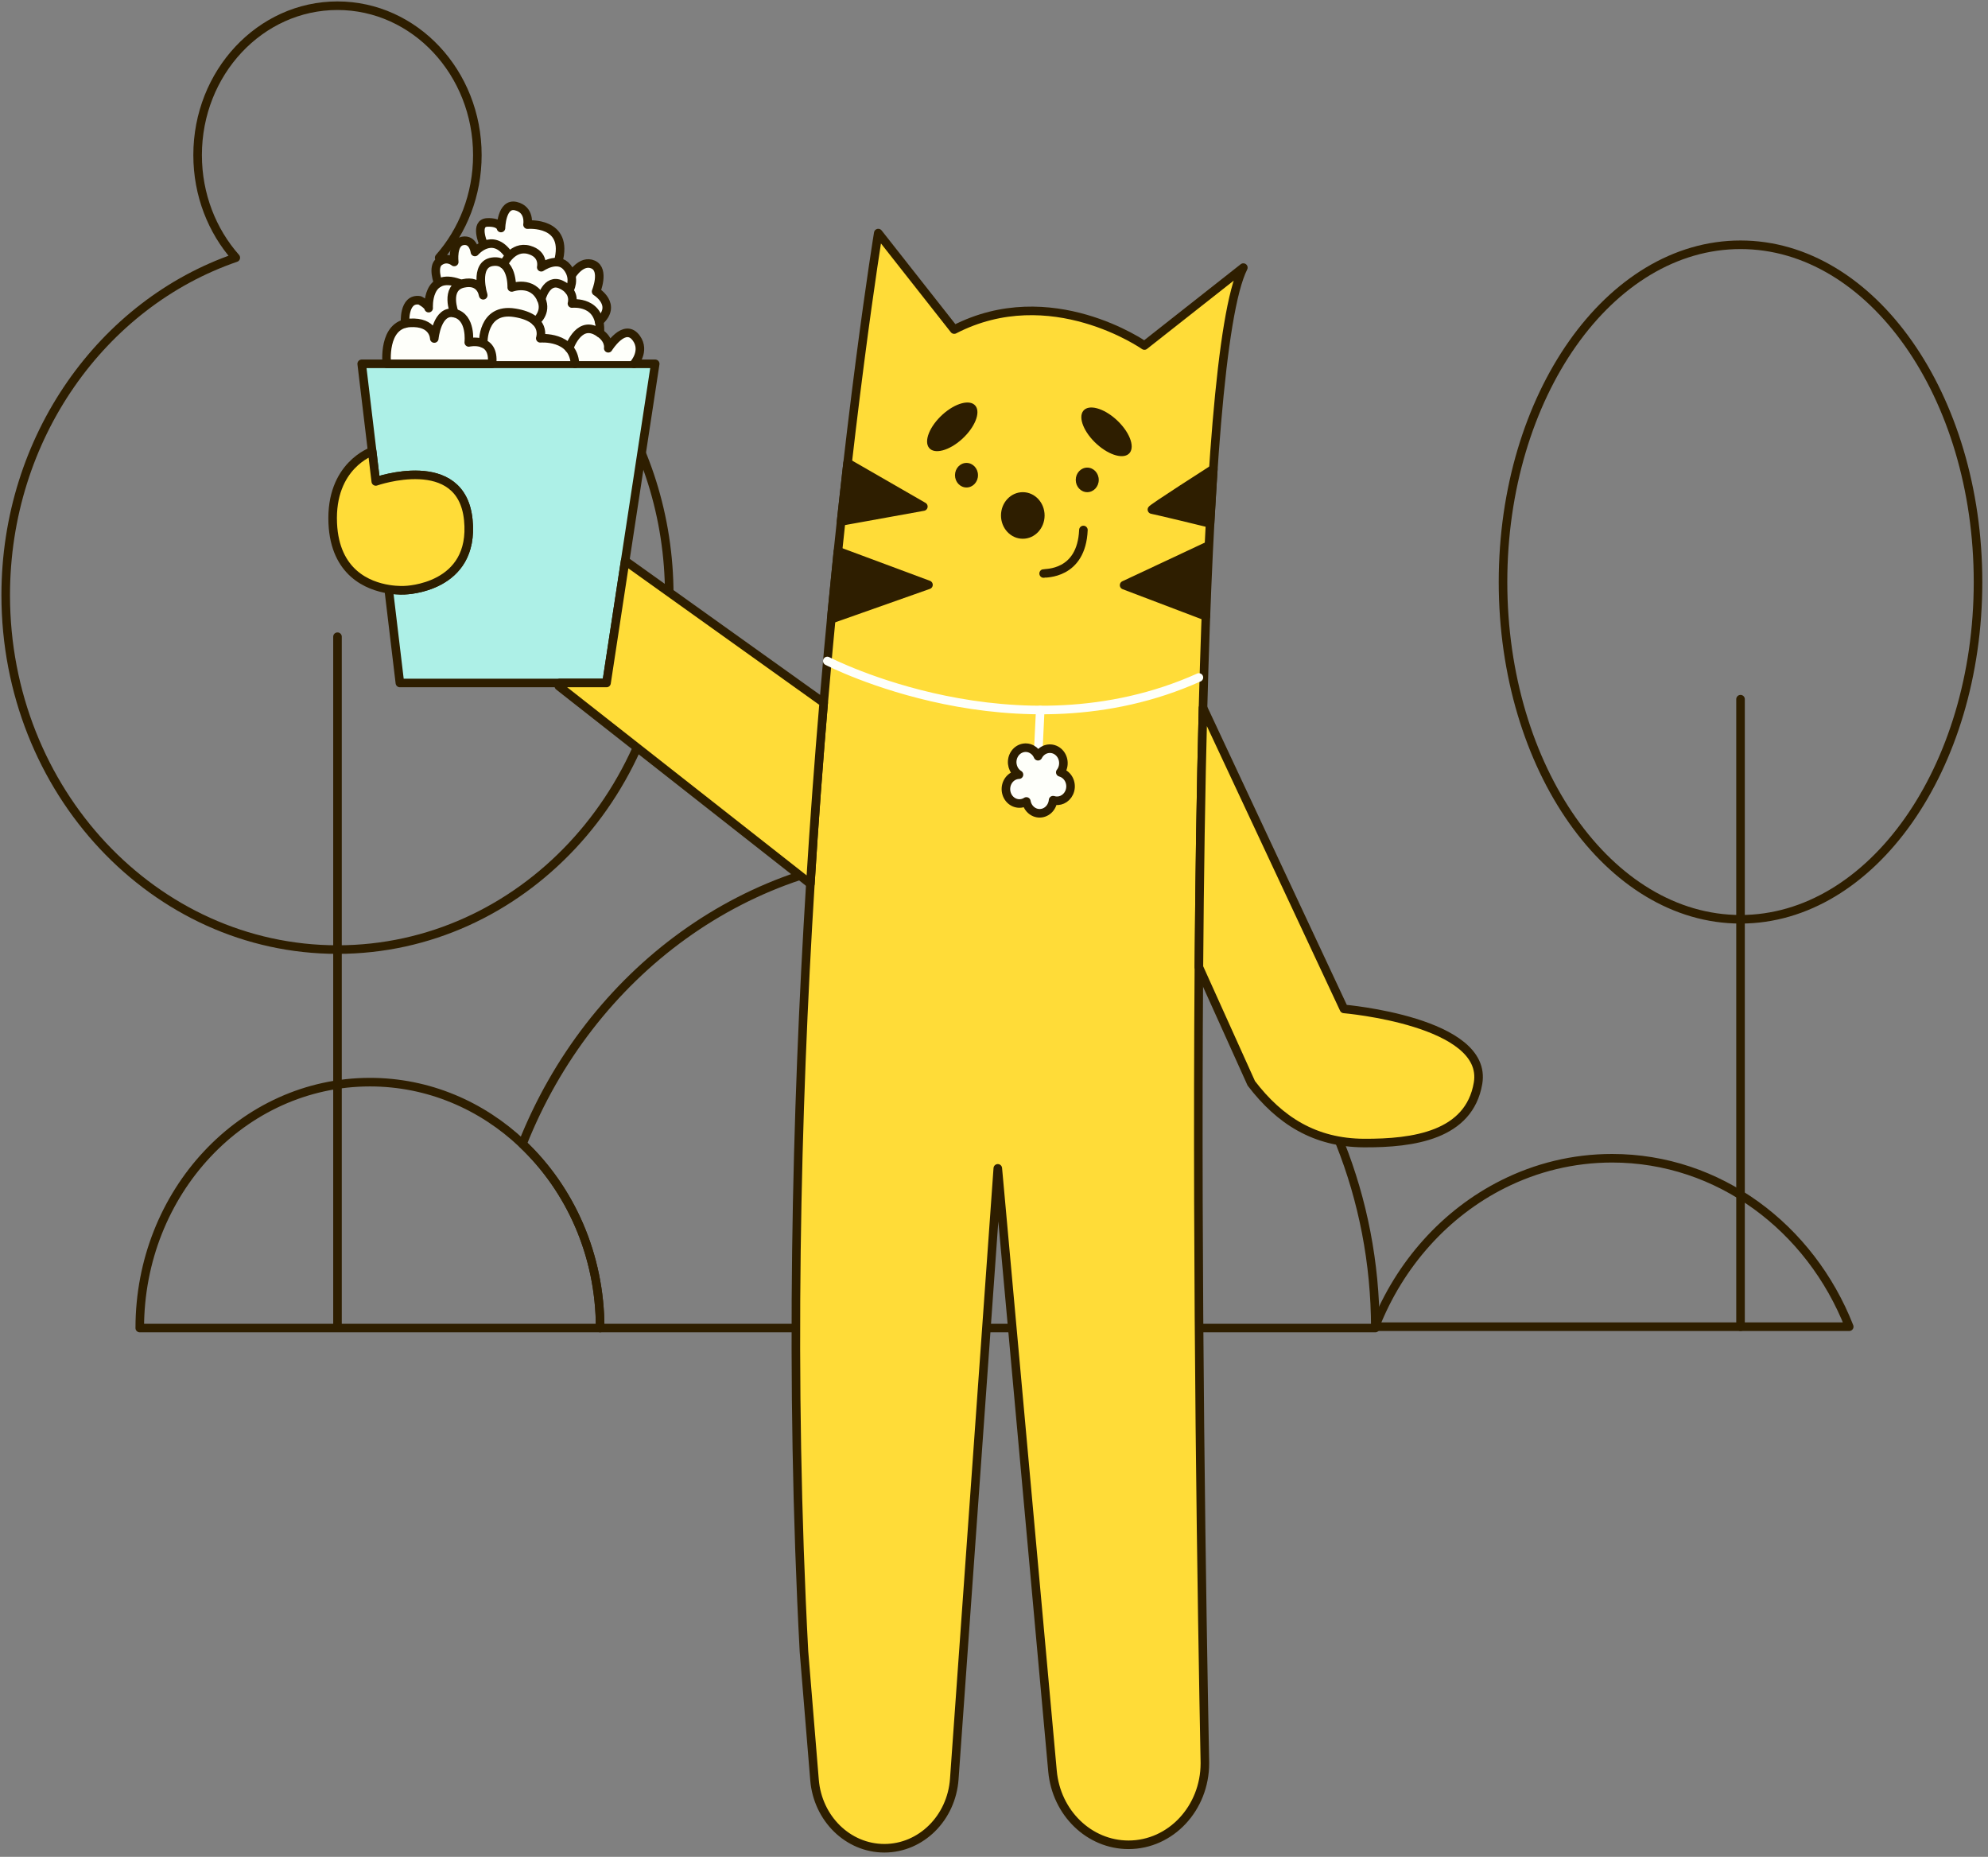 <svg width="348" height="325" viewBox="0 0 348 325" fill="none" xmlns="http://www.w3.org/2000/svg">
  <rect x="0" y="0" width="348" height="325" fill="#808080" stroke="none"/>
  <path d="M105.056 232.45H24.466C24.466 208.678 42.505 189.409 64.761 189.409C75.004 189.409 84.356 193.49 91.461 200.218C99.8 208.102 105.056 219.619 105.056 232.45Z" stroke="#2E1E00" stroke-width="1.5" stroke-miterlimit="10" stroke-linecap="round" stroke-linejoin="round" />
  <path d="M240.753 232.45H105.055C105.055 219.619 99.8 208.102 91.461 200.218C103.267 170.447 130.875 149.562 163.049 149.562C205.93 149.562 240.694 186.662 240.753 232.45Z" stroke="#2E1E00" stroke-width="1.5" stroke-miterlimit="10" stroke-linecap="round" stroke-linejoin="round" />
  <path d="M117.153 104.172C117.153 138.43 91.151 166.204 59.075 166.204C27.002 166.204 1 138.43 1 104.172C1 76.543 17.911 53.131 41.276 45.106C37.133 40.42 34.593 34.102 34.593 27.15C34.593 12.708 45.554 1 59.075 1C72.595 1 83.56 12.708 83.56 27.15C83.56 34.102 81.02 40.42 76.877 45.106C100.246 53.135 117.153 76.543 117.153 104.172Z" stroke="#2E1E00" stroke-width="1.5" stroke-miterlimit="10" stroke-linecap="round" stroke-linejoin="round" />
  <path d="M59.078 111.443V232.065" stroke="#2E1E00" stroke-width="1.5" stroke-miterlimit="10" stroke-linecap="round" stroke-linejoin="round" />
  <path d="M210.911 308.32C210.914 308.424 210.914 308.527 210.914 308.631C210.914 316.49 204.941 322.895 197.545 322.895C190.664 322.895 184.904 317.315 184.241 309.994L174.665 204.498L167.047 311.386C166.559 318.218 161.225 323.5 154.806 323.5C148.445 323.5 143.136 318.305 142.581 311.535L140.735 289.068C138.194 241.349 139.377 194.559 141.856 154.691C142.55 143.543 143.341 132.932 144.187 122.998C148.368 73.576 153.74 40.797 153.74 40.797L167.032 57.684C183.923 48.955 200.33 60.476 200.33 60.476L217.648 46.838C213.688 54.718 211.597 85.529 210.589 123.88C210.208 138.227 209.984 153.631 209.867 169.283C209.456 224.102 210.395 281.983 210.911 308.32Z" fill="#FFDC38" stroke="#2E1E00" stroke-width="1.5" stroke-miterlimit="10" stroke-linecap="round" stroke-linejoin="round" />
  <path d="M114.694 63.679L109.434 98.16L106.172 119.542H70L68.038 103.128C69.709 103.397 70.919 103.298 70.919 103.298C70.919 103.298 83.176 103.004 81.977 91.001C80.783 78.999 65.78 84.265 65.78 84.265L65.148 78.999L63.317 63.679H114.694Z" fill="#ADF0E7" stroke="#2E1E00" stroke-width="1.5" stroke-miterlimit="10" stroke-linecap="round" stroke-linejoin="round" />
  <path d="M144.187 122.997C143.342 132.932 142.55 143.542 141.856 154.691L97.826 120.101L97.985 119.542H106.173L109.435 98.16L144.187 122.997Z" fill="#FFDC38" stroke="#2E1E00" stroke-width="1.5" stroke-miterlimit="10" stroke-linecap="round" stroke-linejoin="round" />
  <path d="M258.73 189.608C257.168 198.735 247.445 200.115 238.759 200.069C230.16 200.023 224.02 196.133 219.036 189.608L209.867 169.282C209.984 153.63 210.208 138.227 210.589 123.88L235.26 176.591C235.26 176.591 260.587 178.756 258.73 189.608Z" fill="#FFDC38" stroke="#2E1E00" stroke-width="1.5" stroke-miterlimit="10" stroke-linecap="round" stroke-linejoin="round" />
  <path d="M70.919 103.298C70.919 103.298 69.709 103.397 68.037 103.128C64.422 102.552 58.647 100.269 58.248 91.61C57.782 81.468 65.148 78.999 65.148 78.999L65.78 84.265C65.78 84.265 80.782 78.999 81.977 91.001C83.176 103.003 70.919 103.298 70.919 103.298Z" fill="#FFDC38" stroke="#2E1E00" stroke-width="1.5" stroke-miterlimit="10" stroke-linecap="round" stroke-linejoin="round" />
  <path d="M110.998 63.679L110.994 63.675L111.052 63.206H86.139V63.621C86.139 63.637 86.136 63.654 86.136 63.679L67.704 63.675C67.701 63.637 67.305 59.996 68.926 57.924C69.376 57.352 69.946 56.947 70.629 56.719L70.908 56.627L70.9 56.317C70.889 55.774 70.924 53.939 71.804 53.052C72.142 52.708 72.557 52.538 73.065 52.538C73.197 52.538 73.336 52.551 73.484 52.576C73.538 52.6 74.007 52.837 74.438 53.189L74.989 53.636L75.062 52.899C75.155 51.913 75.466 50.575 76.404 49.796C76.439 49.775 76.47 49.754 76.497 49.729L76.703 49.547L76.618 49.278C76.416 48.648 75.842 46.539 76.916 45.777C77.715 45.214 78.464 45.325 78.952 45.52L79.48 45.727L79.476 45.127C79.468 44.128 79.654 42.417 80.981 42.169C81.505 42.069 81.935 42.16 82.296 42.446C82.664 42.736 82.87 43.167 82.978 43.482L83.168 44.02L83.587 43.66C83.758 43.511 84.033 43.295 84.39 43.092L84.708 42.914L84.565 42.562C84.169 41.589 83.859 40.197 84.282 39.467C84.479 39.128 84.825 38.95 85.306 38.933C86.341 38.896 86.904 39.107 87.198 39.285L87.691 39.592L87.776 38.991C87.951 37.752 88.343 36.824 88.878 36.377C89.273 36.041 89.739 35.946 90.297 36.078C92.237 36.538 92.403 38.183 92.384 38.871L92.372 39.297H92.772C93.955 39.297 96.115 39.525 97.279 41.058C98.074 42.102 98.245 43.59 97.791 45.471L97.694 45.872L98.07 45.976C98.543 46.108 98.931 46.365 99.257 46.767C99.463 47.02 99.633 47.293 99.781 47.608L100.044 48.176L100.424 47.687C101.049 46.883 102.325 45.64 103.826 46.307C104.26 46.502 104.559 46.821 104.734 47.285C105.16 48.429 104.683 50.069 104.458 50.72L104.353 51.022L104.602 51.204C105.052 51.536 106.103 52.435 106.204 53.653C106.273 54.481 105.886 55.31 105.044 56.114L104.881 56.267L104.924 56.499C105.001 56.951 105.032 57.477 105.009 58.061L105.001 58.285L105.172 58.417C105.94 58.997 106.254 59.61 106.378 60.016L106.595 60.721L107.041 60.157C107.596 59.461 108.686 58.293 109.787 58.256C110.4 58.231 110.951 58.562 111.424 59.233C112.646 60.973 111.68 62.9 110.998 63.679Z" fill="#FEFFFA" />
  <path d="M67.704 63.679C67.704 63.679 66.928 56.81 71.703 56.516C76.004 56.25 76.02 59.25 76.02 59.25C76.02 59.25 76.501 54.125 79.537 54.809C82.575 55.492 82.059 59.934 82.059 59.934C82.059 59.934 86.647 58.881 86.131 63.679H67.704Z" stroke="#2E1E00" stroke-width="1.5" stroke-miterlimit="10" stroke-linecap="round" stroke-linejoin="round" />
  <path d="M84.588 60.12C84.588 60.12 84.339 53.831 90.095 54.746C95.851 55.662 94.575 59.212 94.575 59.212C94.575 59.212 100.335 58.711 100.653 63.678" stroke="#2E1E00" stroke-width="1.5" stroke-miterlimit="10" stroke-linecap="round" stroke-linejoin="round" />
  <path d="M79.542 54.809C79.542 54.809 77.793 50.363 81.078 49.613C84.236 48.892 84.588 51.681 84.588 51.681C84.588 51.681 82.909 46.291 86.179 45.818C89.778 45.296 89.58 50.313 89.58 50.313C89.58 50.313 93.211 48.959 94.747 52.373C95.813 54.746 93.781 56.279 93.781 56.279" stroke="#2E1E00" stroke-width="1.5" stroke-miterlimit="10" stroke-linecap="round" stroke-linejoin="round" />
  <path d="M99.625 60.957C99.625 60.957 101.157 56.279 104.322 57.891C106.828 59.167 106.475 60.957 106.475 60.957C106.475 60.957 109.349 56.279 111.424 59.237C112.975 61.45 110.993 63.683 110.993 63.683" stroke="#2E1E00" stroke-width="1.5" stroke-miterlimit="10" stroke-linecap="round" stroke-linejoin="round" />
  <path d="M94.742 52.373C94.742 52.373 95.638 48.615 98.225 49.812C100.812 51.01 100.122 53.127 100.122 53.127C100.122 53.127 105.397 52.501 105.001 58.293" stroke="#2E1E00" stroke-width="1.5" stroke-miterlimit="10" stroke-linecap="round" stroke-linejoin="round" />
  <path d="M88.148 46.245C88.148 46.245 89.688 42.906 92.621 43.735C95.305 44.493 94.746 46.776 94.746 46.776C94.746 46.776 97.624 44.75 99.264 46.776C100.901 48.801 99.629 50.852 99.629 50.852" stroke="#2E1E00" stroke-width="1.5" stroke-miterlimit="10" stroke-linecap="round" stroke-linejoin="round" />
  <path d="M100.099 48.151C100.099 48.151 101.763 45.388 103.83 46.307C105.901 47.227 104.346 51.026 104.346 51.026C104.346 51.026 108.162 53.346 104.873 56.275" stroke="#2E1E00" stroke-width="1.5" stroke-miterlimit="10" stroke-linecap="round" stroke-linejoin="round" />
  <path d="M70.916 56.636C70.916 56.636 70.551 52.112 73.484 52.572C73.484 52.572 74.864 53.268 75.035 53.935C75.035 53.935 74.604 47.497 80.38 49.576" stroke="#2E1E00" stroke-width="1.5" stroke-miterlimit="10" stroke-linecap="round" stroke-linejoin="round" />
  <path d="M76.718 49.576C76.718 49.576 75.605 46.705 76.916 45.781C78.308 44.795 79.515 45.852 79.515 45.852C79.515 45.852 79.096 42.521 80.981 42.169C82.862 41.816 83.137 44.103 83.137 44.103C83.137 44.103 86.167 40.511 89.006 44.563" stroke="#2E1E00" stroke-width="1.5" stroke-miterlimit="10" stroke-linecap="round" stroke-linejoin="round" />
  <path d="M84.588 42.612C84.588 42.612 83.056 39.008 85.309 38.933C87.559 38.858 87.698 39.911 87.698 39.911C87.698 39.911 87.768 35.478 90.301 36.078C92.834 36.679 92.341 39.318 92.341 39.318C92.341 39.318 99.734 38.651 97.69 45.889" stroke="#2E1E00" stroke-width="1.5" stroke-miterlimit="10" stroke-linecap="round" stroke-linejoin="round" />
  <path d="M144.822 115.693C144.822 115.693 177.953 132.899 209.867 118.581" stroke="#FEFFFA" stroke-width="1.5" stroke-miterlimit="10" stroke-linecap="round" stroke-linejoin="round" />
  <path d="M181.743 131.561L182.092 124.273" stroke="#FEFFFA" stroke-width="1.5" stroke-miterlimit="10" stroke-linecap="round" stroke-linejoin="round" />
  <path d="M148.372 81.025L161.633 88.665L147.231 91.267L148.372 81.025Z" fill="#2E1E00" stroke="#2E1E00" stroke-width="1.5" stroke-miterlimit="10" stroke-linecap="round" stroke-linejoin="round" />
  <path d="M146.685 96.466L162.529 102.365L145.502 108.381L146.685 96.466Z" fill="#2E1E00" stroke="#2E1E00" stroke-width="1.5" stroke-miterlimit="10" stroke-linecap="round" stroke-linejoin="round" />
  <path d="M212.392 82.094C212.392 82.094 201.264 89.212 201.648 89.212C202.032 89.212 211.818 91.611 211.818 91.611L212.392 82.094Z" fill="#2E1E00" stroke="#2E1E00" stroke-width="1.5" stroke-miterlimit="10" stroke-linecap="round" stroke-linejoin="round" />
  <path d="M211.22 95.654L196.776 102.424L211.092 107.864L211.22 95.654Z" fill="#2E1E00" stroke="#2E1E00" stroke-width="1.5" stroke-miterlimit="10" stroke-linecap="round" stroke-linejoin="round" />
  <path d="M182.689 100.381C182.942 100.29 189.318 100.65 189.652 92.766" stroke="#2E1E00" stroke-width="1.5" stroke-miterlimit="10" stroke-linecap="round" stroke-linejoin="round" />
  <path d="M179.04 94.299C181.148 94.299 182.857 92.474 182.857 90.222C182.857 87.971 181.148 86.146 179.04 86.146C176.932 86.146 175.224 87.971 175.224 90.222C175.224 92.474 176.932 94.299 179.04 94.299Z" fill="#2E1E00" />
  <path d="M169.185 85.326C170.297 85.326 171.198 84.363 171.198 83.175C171.198 81.988 170.297 81.025 169.185 81.025C168.073 81.025 167.172 81.988 167.172 83.175C167.172 84.363 168.073 85.326 169.185 85.326Z" fill="#2E1E00" />
  <path d="M190.323 86.146C191.434 86.146 192.336 85.183 192.336 83.996C192.336 82.808 191.434 81.846 190.323 81.846C189.211 81.846 188.31 82.808 188.31 83.996C188.31 85.183 189.211 86.146 190.323 86.146Z" fill="#2E1E00" />
  <path d="M168.396 76.855C170.64 74.825 171.697 72.218 170.757 71.032C169.816 69.847 167.235 70.532 164.991 72.563C162.747 74.593 161.69 77.201 162.63 78.386C163.57 79.571 166.152 78.886 168.396 76.855Z" fill="#2E1E00" />
  <path d="M197.759 79.26C198.699 78.075 197.642 75.468 195.398 73.437C193.154 71.406 190.572 70.721 189.632 71.906C188.692 73.092 189.749 75.699 191.993 77.73C194.237 79.76 196.818 80.446 197.759 79.26Z" fill="#2E1E00" />
  <path d="M186.099 135.385C187.267 136.011 187.736 137.531 187.147 138.774C186.619 139.888 185.424 140.406 184.342 140.054C184.319 140.361 184.238 140.671 184.098 140.961C183.512 142.209 182.089 142.71 180.925 142.08C180.239 141.711 179.793 141.032 179.665 140.278C179.521 140.373 179.358 140.452 179.192 140.51C177.95 140.949 176.612 140.228 176.205 138.902C175.798 137.577 176.469 136.151 177.71 135.712C177.931 135.634 178.152 135.592 178.373 135.588C177.287 134.929 176.864 133.463 177.435 132.257C178.02 131.01 179.444 130.509 180.607 131.139C181.115 131.408 181.488 131.847 181.705 132.361C182.31 131.168 183.698 130.695 184.847 131.313C186.014 131.942 186.483 133.459 185.898 134.706C185.816 134.88 185.719 135.037 185.603 135.182C185.77 135.236 185.94 135.298 186.099 135.385Z" fill="#FEFFFA" stroke="#2E1E00" stroke-width="1.5" stroke-miterlimit="10" stroke-linecap="round" stroke-linejoin="round" />
  <path d="M323.708 232.214H240.698C245.007 221.223 253.04 212.307 263.105 207.265C268.904 204.353 275.377 202.729 282.203 202.729C300.887 202.729 316.913 214.892 323.708 232.214Z" stroke="#2E1E00" stroke-width="1.5" stroke-miterlimit="10" stroke-linecap="round" stroke-linejoin="round" />
  <path d="M304.679 160.901C327.64 160.901 346.254 134.473 346.254 101.873C346.254 69.272 327.64 42.844 304.679 42.844C281.718 42.844 263.104 69.272 263.104 101.873C263.104 134.473 281.718 160.901 304.679 160.901Z" stroke="#2E1E00" stroke-width="1.5" stroke-miterlimit="10" stroke-linecap="round" stroke-linejoin="round" />
  <path d="M304.68 122.38V232.214" stroke="#2E1E00" stroke-width="1.5" stroke-miterlimit="10" stroke-linecap="round" stroke-linejoin="round" />
</svg>